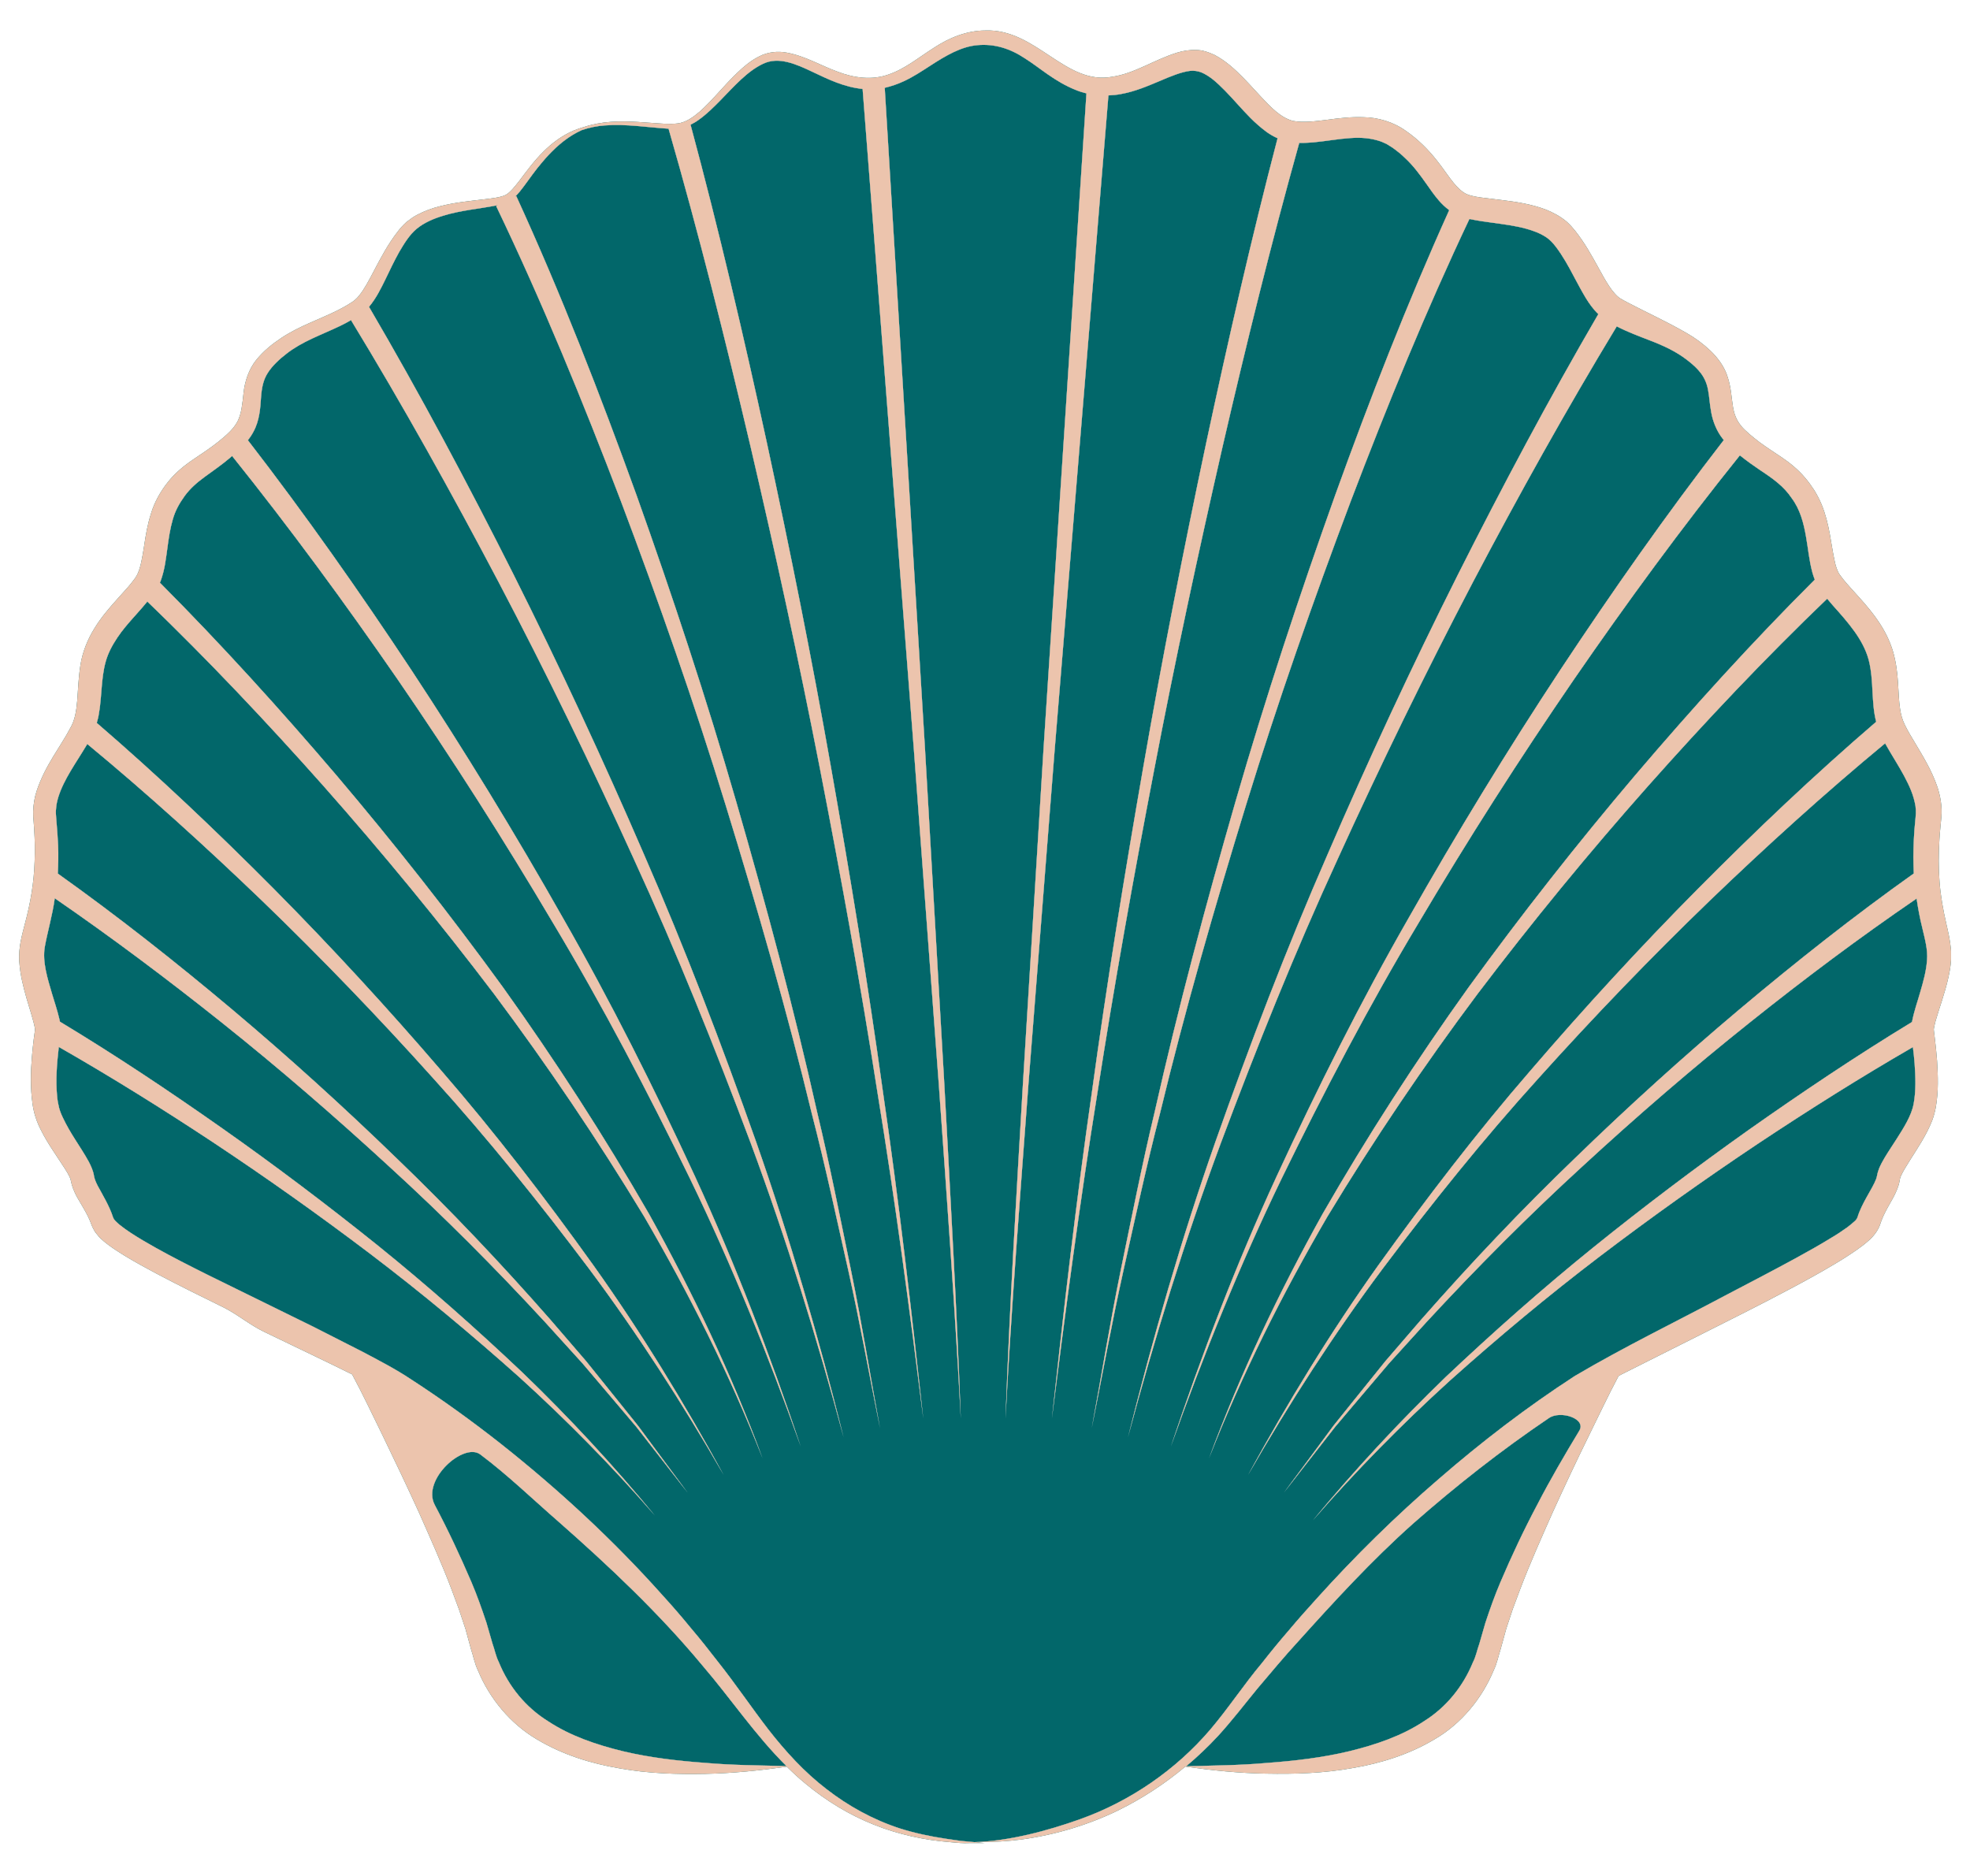 <svg width="42" height="40" viewBox="0 0 42 40" fill="none" xmlns="http://www.w3.org/2000/svg">
<g clip-path="url(#clip0_258_1461)">
<path d="M41.542 20.831C41.58 20.657 41.611 20.461 41.594 20.243C41.575 20.04 41.535 19.873 41.499 19.715C41.427 19.402 41.375 19.113 41.351 18.81C41.327 18.509 41.329 18.203 41.348 17.898C41.356 17.74 41.375 17.599 41.389 17.427C41.41 17.193 41.367 16.976 41.308 16.789C41.181 16.417 40.995 16.123 40.83 15.844C40.746 15.707 40.668 15.574 40.61 15.454C40.555 15.34 40.529 15.246 40.508 15.108C40.458 14.788 40.493 14.355 40.359 13.892C40.219 13.422 39.93 13.066 39.662 12.765C39.528 12.614 39.397 12.476 39.289 12.342C39.266 12.311 39.234 12.27 39.22 12.249C39.206 12.23 39.191 12.203 39.18 12.175C39.153 12.113 39.129 12.039 39.113 11.953C39.036 11.613 39.01 11.181 38.838 10.761C38.795 10.656 38.74 10.55 38.68 10.453C38.621 10.362 38.556 10.271 38.482 10.185C38.336 10.011 38.157 9.867 37.988 9.753C37.818 9.638 37.66 9.538 37.512 9.428C37.369 9.318 37.211 9.191 37.121 9.082C37.025 8.962 36.97 8.836 36.944 8.659C36.915 8.487 36.908 8.272 36.836 8.047C36.77 7.823 36.621 7.625 36.464 7.476C36.311 7.331 36.139 7.204 35.957 7.101C35.528 6.853 35.09 6.655 34.718 6.459C34.658 6.43 34.589 6.39 34.541 6.361C34.503 6.337 34.462 6.299 34.422 6.253C34.34 6.163 34.266 6.041 34.192 5.914C34.047 5.659 33.906 5.379 33.724 5.114C33.629 4.98 33.543 4.856 33.402 4.727C33.263 4.61 33.108 4.529 32.953 4.467C32.64 4.35 32.327 4.304 32.023 4.266L31.574 4.211C31.429 4.19 31.293 4.166 31.202 4.101C30.999 3.965 30.839 3.679 30.648 3.44C30.457 3.194 30.23 2.967 29.969 2.788C29.707 2.599 29.377 2.503 29.064 2.499C28.804 2.489 28.546 2.52 28.297 2.554C28.049 2.585 27.8 2.618 27.576 2.58C27.37 2.534 27.184 2.374 27.015 2.2C26.843 2.026 26.68 1.835 26.501 1.653C26.324 1.474 26.133 1.297 25.894 1.171C25.773 1.116 25.634 1.063 25.493 1.066C25.355 1.061 25.218 1.085 25.094 1.123C24.597 1.278 24.189 1.567 23.716 1.636C22.715 1.827 22.092 0.609 21.007 0.65C20.611 0.65 20.229 0.808 19.909 1.02C19.584 1.226 19.288 1.474 18.936 1.591C18.588 1.713 18.206 1.663 17.859 1.529C17.506 1.402 17.174 1.197 16.777 1.123C16.581 1.085 16.362 1.109 16.183 1.204C16.001 1.295 15.851 1.424 15.712 1.558C15.432 1.825 15.198 2.131 14.919 2.379C14.778 2.499 14.623 2.611 14.446 2.632C14.267 2.654 14.073 2.632 13.885 2.62C13.505 2.592 13.116 2.563 12.736 2.635C12.648 2.652 12.552 2.675 12.463 2.704C12.382 2.728 12.306 2.752 12.232 2.783C11.986 2.888 11.766 3.05 11.577 3.242C11.386 3.43 11.229 3.648 11.073 3.853C10.978 3.975 10.875 4.109 10.775 4.159C10.667 4.209 10.498 4.228 10.345 4.247C10.03 4.285 9.702 4.314 9.378 4.398C9.215 4.438 9.05 4.498 8.893 4.581C8.814 4.622 8.74 4.677 8.666 4.734C8.596 4.799 8.53 4.868 8.482 4.935C8.272 5.203 8.116 5.501 7.968 5.783C7.868 5.972 7.772 6.16 7.655 6.304C7.627 6.339 7.596 6.371 7.565 6.397C7.538 6.421 7.498 6.447 7.45 6.476C7.364 6.531 7.273 6.578 7.18 6.626C6.81 6.81 6.382 6.951 6 7.204C5.799 7.338 5.62 7.481 5.46 7.679C5.3 7.878 5.217 8.143 5.193 8.377C5.166 8.613 5.15 8.814 5.066 8.981C4.983 9.144 4.832 9.275 4.658 9.416C4.488 9.552 4.309 9.669 4.118 9.798C3.927 9.927 3.726 10.089 3.573 10.288C3.423 10.476 3.289 10.713 3.22 10.949C3.143 11.186 3.105 11.422 3.072 11.645C3.034 11.883 2.998 12.12 2.916 12.27C2.9 12.301 2.871 12.344 2.835 12.387C2.802 12.43 2.766 12.476 2.728 12.519L2.489 12.786C2.324 12.97 2.152 13.168 2.011 13.402C1.87 13.627 1.756 13.909 1.715 14.181C1.627 14.726 1.694 15.196 1.498 15.524C1.297 15.913 0.965 16.312 0.783 16.861C0.738 16.995 0.712 17.145 0.707 17.303L0.709 17.425L0.717 17.518L0.729 17.688C0.743 17.914 0.748 18.141 0.738 18.366C0.724 18.817 0.652 19.242 0.533 19.689C0.504 19.804 0.471 19.921 0.444 20.057C0.418 20.186 0.399 20.355 0.411 20.506C0.432 20.802 0.499 21.048 0.566 21.287C0.633 21.516 0.714 21.76 0.743 21.92C0.745 21.961 0.75 21.934 0.743 21.982L0.719 22.159C0.705 22.281 0.69 22.402 0.681 22.527C0.654 22.854 0.643 23.186 0.695 23.549C0.709 23.64 0.729 23.735 0.762 23.833C0.798 23.941 0.834 24.02 0.874 24.098C0.953 24.256 1.041 24.399 1.13 24.533L1.383 24.918C1.421 24.977 1.457 25.037 1.479 25.085C1.507 25.152 1.493 25.097 1.531 25.262C1.6 25.486 1.701 25.617 1.772 25.747C1.849 25.88 1.901 25.976 1.956 26.129C1.973 26.179 2.004 26.22 2.026 26.267C2.059 26.308 2.09 26.348 2.123 26.387C2.193 26.451 2.245 26.497 2.305 26.54C2.422 26.628 2.537 26.7 2.651 26.771C2.883 26.912 3.115 27.039 3.349 27.163C3.815 27.409 4.285 27.641 4.756 27.872C5.061 28.023 5.327 28.252 5.632 28.398C6.258 28.701 6.886 28.997 7.507 29.305C7.739 29.735 7.947 30.18 8.162 30.617C8.424 31.159 8.682 31.701 8.931 32.248C9.174 32.798 9.421 33.344 9.631 33.901L9.786 34.319L9.925 34.737L10.041 35.162C10.092 35.315 10.12 35.475 10.192 35.623C10.44 36.223 10.885 36.755 11.439 37.083C11.991 37.415 12.6 37.603 13.209 37.706C13.818 37.816 14.432 37.835 15.041 37.823C15.624 37.811 16.202 37.751 16.775 37.67C16.904 37.797 17.038 37.923 17.181 38.038C17.616 38.399 18.105 38.697 18.628 38.905C19.151 39.115 19.71 39.237 20.269 39.28C20.401 39.294 20.551 39.306 20.659 39.299C20.785 39.297 20.953 39.299 21.003 39.299C20.972 39.297 20.89 39.292 20.809 39.282C21.206 39.278 21.49 39.259 21.772 39.223C22.483 39.127 23.183 38.919 23.835 38.604C24.349 38.351 24.831 38.036 25.271 37.668C25.842 37.749 26.415 37.809 26.995 37.818C27.605 37.83 28.218 37.811 28.828 37.701C29.437 37.599 30.046 37.41 30.598 37.078C31.152 36.753 31.596 36.218 31.844 35.618C31.916 35.47 31.945 35.31 31.995 35.157L32.112 34.732L32.25 34.314L32.406 33.896C32.616 33.34 32.862 32.793 33.105 32.243C33.354 31.696 33.609 31.152 33.875 30.612C34.085 30.187 34.285 29.757 34.508 29.339C34.531 29.327 34.555 29.313 34.579 29.301L36.225 28.474C36.872 28.149 37.522 27.825 38.164 27.483C38.487 27.311 38.807 27.137 39.125 26.946C39.285 26.852 39.442 26.75 39.6 26.64C39.679 26.585 39.758 26.525 39.839 26.453C39.915 26.391 40.03 26.258 40.078 26.124C40.125 25.976 40.176 25.875 40.245 25.747C40.312 25.62 40.403 25.491 40.472 25.288C40.489 25.24 40.501 25.171 40.508 25.13C40.508 25.125 40.515 25.109 40.522 25.087C40.541 25.042 40.572 24.982 40.606 24.925C40.677 24.805 40.758 24.679 40.842 24.547C40.926 24.416 41.009 24.278 41.086 24.13C41.124 24.053 41.16 23.979 41.193 23.893C41.229 23.797 41.253 23.704 41.27 23.616C41.332 23.262 41.317 22.94 41.298 22.622C41.286 22.453 41.267 22.285 41.248 22.123C41.239 22.047 41.224 21.939 41.229 21.939C41.231 21.915 41.248 21.839 41.265 21.774C41.344 21.495 41.465 21.18 41.542 20.831ZM15.048 37.589C14.451 37.546 13.856 37.477 13.285 37.341C12.714 37.202 12.158 37.013 11.685 36.7C11.205 36.402 10.844 35.955 10.636 35.442C10.572 35.318 10.548 35.177 10.5 35.045L10.371 34.599C10.273 34.305 10.171 34.016 10.051 33.734C9.81 33.173 9.552 32.621 9.268 32.086C8.988 31.548 9.886 30.748 10.24 31.013C10.827 31.453 11.355 31.966 11.907 32.446C12.991 33.4 14.047 34.395 14.972 35.509C15.576 36.211 16.099 36.997 16.765 37.656C16.187 37.642 15.616 37.639 15.048 37.589ZM33.669 30.507C33.356 31.025 33.05 31.548 32.771 32.088C32.487 32.623 32.227 33.175 31.988 33.736C31.868 34.018 31.765 34.307 31.668 34.601L31.539 35.048C31.491 35.179 31.467 35.32 31.402 35.444C31.192 35.958 30.834 36.404 30.354 36.703C29.881 37.016 29.324 37.204 28.753 37.343C28.18 37.479 27.585 37.548 26.991 37.591C26.427 37.642 25.859 37.644 25.29 37.661C25.529 37.46 25.756 37.245 25.968 37.016C26.274 36.681 26.537 36.335 26.814 35.998C27.096 35.666 27.375 35.329 27.669 35.009C28.453 34.138 29.248 33.27 30.125 32.489C31.044 31.68 32.009 30.922 33.02 30.239C33.266 30.065 33.829 30.249 33.669 30.507ZM40.935 21.165C40.878 21.368 40.806 21.559 40.763 21.791C39.569 22.517 38.42 23.289 37.285 24.089C36.151 24.894 35.04 25.732 33.958 26.606C32.876 27.481 31.835 28.403 30.824 29.358C29.824 30.323 28.878 31.343 27.994 32.413C28.906 31.367 29.878 30.378 30.906 29.444C31.938 28.52 33.003 27.631 34.104 26.793C35.207 25.954 36.335 25.152 37.486 24.383C38.566 23.666 39.664 22.973 40.782 22.328C40.797 22.443 40.809 22.558 40.818 22.672C40.84 22.966 40.849 23.267 40.797 23.54C40.752 23.786 40.59 24.042 40.434 24.287C40.432 24.291 40.429 24.295 40.426 24.299C40.345 24.426 40.259 24.552 40.178 24.688C40.137 24.758 40.097 24.829 40.061 24.915C40.044 24.961 40.028 25.009 40.018 25.066C40.011 25.099 40.006 25.118 39.996 25.145C39.915 25.355 39.691 25.653 39.6 25.957C39.583 25.995 39.569 26.016 39.528 26.05C39.488 26.088 39.433 26.129 39.383 26.169C39.273 26.248 39.158 26.325 39.036 26.396C38.797 26.544 38.547 26.683 38.296 26.821C37.792 27.096 37.281 27.361 36.77 27.629C35.707 28.195 34.632 28.715 33.574 29.339C32.544 30.008 31.586 30.743 30.669 31.539C29.752 32.329 28.887 33.18 28.078 34.078C27.875 34.302 27.674 34.527 27.48 34.759C27.282 34.988 27.091 35.22 26.905 35.458C26.518 35.919 26.183 36.431 25.799 36.882C25.066 37.739 24.098 38.406 23.03 38.788C22.328 39.039 21.509 39.256 20.783 39.278C20.778 39.278 20.776 39.278 20.771 39.278C20.68 39.271 20.582 39.261 20.477 39.251C20.374 39.237 20.267 39.22 20.167 39.206C19.832 39.156 19.505 39.087 19.185 38.986C18.614 38.8 18.086 38.509 17.618 38.145C17.148 37.785 16.746 37.343 16.381 36.875C16.02 36.407 15.676 35.895 15.296 35.418C15.11 35.177 14.921 34.938 14.723 34.706C14.53 34.469 14.329 34.238 14.124 34.013C13.077 32.84 11.919 31.768 10.686 30.791C10.068 30.304 9.43 29.843 8.768 29.413C8.427 29.186 8.073 29.005 7.727 28.821L6.683 28.29L4.424 27.18C4.049 26.993 3.678 26.805 3.315 26.602C3.134 26.501 2.955 26.396 2.787 26.286C2.704 26.231 2.623 26.174 2.549 26.114C2.475 26.047 2.434 26.019 2.41 25.954C2.336 25.72 2.186 25.474 2.083 25.283C2.045 25.209 2.018 25.142 2.006 25.082C1.99 24.963 1.937 24.856 1.894 24.772C1.801 24.6 1.698 24.45 1.603 24.297C1.507 24.146 1.419 23.996 1.345 23.84C1.307 23.762 1.278 23.69 1.259 23.616C1.24 23.54 1.225 23.456 1.218 23.372C1.185 23.033 1.213 22.677 1.254 22.324C2.365 22.959 3.459 23.642 4.529 24.349C5.675 25.109 6.795 25.904 7.892 26.735C8.988 27.567 10.044 28.448 11.071 29.365C12.091 30.29 13.056 31.274 13.961 32.313C13.085 31.25 12.146 30.235 11.152 29.277C10.151 28.329 9.115 27.411 8.04 26.544C6.963 25.68 5.859 24.846 4.729 24.051C3.604 23.26 2.463 22.498 1.278 21.784C1.273 21.765 1.271 21.746 1.266 21.727C1.221 21.538 1.163 21.366 1.111 21.194C1.01 20.852 0.903 20.508 0.955 20.193C1.013 19.868 1.12 19.512 1.168 19.154C2.386 19.992 3.569 20.881 4.72 21.798C5.948 22.777 7.137 23.807 8.293 24.87C9.454 25.93 10.565 27.046 11.63 28.202L12.423 29.076L13.187 29.977L13.569 30.428L13.932 30.894L14.659 31.825L13.956 30.877L13.605 30.402L13.235 29.941L12.495 29.021L11.723 28.125C10.684 26.941 9.597 25.794 8.46 24.7C7.328 23.602 6.158 22.541 4.949 21.523C3.748 20.513 2.52 19.543 1.233 18.626C1.244 18.426 1.247 18.227 1.24 18.027C1.23 17.843 1.218 17.659 1.201 17.475C1.194 17.375 1.185 17.315 1.197 17.231C1.201 17.155 1.221 17.074 1.244 16.995C1.364 16.613 1.622 16.266 1.851 15.882C1.854 15.877 1.858 15.87 1.861 15.865C3.141 16.923 4.383 18.051 5.587 19.207C6.846 20.422 8.061 21.684 9.229 22.985C10.405 24.282 11.501 25.649 12.554 27.048C13.603 28.453 14.551 29.929 15.428 31.448C14.587 29.91 13.672 28.41 12.652 26.979C11.63 25.553 10.56 24.156 9.409 22.828C8.264 21.495 7.075 20.2 5.838 18.951C4.622 17.728 3.377 16.546 2.064 15.414C2.083 15.347 2.1 15.282 2.109 15.215C2.15 14.981 2.157 14.759 2.178 14.551C2.198 14.344 2.231 14.148 2.298 13.976C2.365 13.804 2.47 13.634 2.589 13.474C2.711 13.314 2.852 13.161 2.998 12.996C3.045 12.944 3.093 12.884 3.141 12.827C4.44 14.078 5.69 15.402 6.893 16.756C8.159 18.187 9.373 19.665 10.529 21.189C11.673 22.72 12.745 24.306 13.734 25.942C14.697 27.595 15.557 29.308 16.257 31.092C15.595 29.294 14.768 27.559 13.837 25.883C12.879 24.22 11.838 22.608 10.722 21.048C9.595 19.496 8.408 17.986 7.166 16.522C5.964 15.113 4.722 13.742 3.409 12.423C3.413 12.414 3.42 12.404 3.423 12.395C3.518 12.136 3.537 11.907 3.569 11.69C3.597 11.473 3.628 11.27 3.683 11.081C3.736 10.89 3.822 10.737 3.939 10.574C4.053 10.419 4.192 10.295 4.362 10.171C4.531 10.046 4.725 9.915 4.901 9.765C4.918 9.75 4.932 9.736 4.949 9.724C6.179 11.258 7.35 12.855 8.47 14.477C9.635 16.173 10.744 17.912 11.792 19.684C12.851 21.452 13.808 23.279 14.709 25.13C15.609 26.984 16.378 28.899 17.071 30.841C16.417 28.885 15.681 26.955 14.816 25.08C13.949 23.207 13.025 21.359 11.998 19.565C10.98 17.766 9.903 16.004 8.766 14.279C7.663 12.612 6.514 10.976 5.286 9.387C5.329 9.332 5.367 9.275 5.401 9.211C5.537 8.967 5.551 8.687 5.565 8.482C5.58 8.267 5.613 8.102 5.709 7.952C5.802 7.804 5.957 7.658 6.117 7.536C6.277 7.412 6.459 7.312 6.652 7.221C6.846 7.13 7.051 7.046 7.254 6.949C7.331 6.913 7.407 6.87 7.483 6.827C8.592 8.647 9.633 10.52 10.629 12.411C11.647 14.348 12.604 16.317 13.51 18.311C14.425 20.301 15.239 22.333 16.008 24.383C16.77 26.437 17.417 28.532 17.986 30.648C17.456 28.522 16.846 26.413 16.12 24.344C15.389 22.278 14.608 20.227 13.729 18.215C12.86 16.202 11.933 14.212 10.949 12.249C9.977 10.319 8.964 8.415 7.868 6.543C8.023 6.356 8.119 6.156 8.214 5.964C8.215 5.963 8.216 5.962 8.216 5.96C8.311 5.761 8.404 5.567 8.508 5.379C8.616 5.195 8.73 5.007 8.883 4.88C9.041 4.749 9.241 4.663 9.447 4.601C9.819 4.484 10.216 4.455 10.61 4.376L10.577 4.393C11.558 6.437 12.425 8.556 13.237 10.687C14.042 12.822 14.797 14.976 15.468 17.16C16.14 19.343 16.773 21.538 17.31 23.757C17.597 24.863 17.835 25.981 18.086 27.094C18.335 28.209 18.535 29.334 18.762 30.454C18.554 29.332 18.373 28.202 18.143 27.082C17.912 25.962 17.692 24.841 17.425 23.728C16.925 21.497 16.331 19.288 15.695 17.088C15.06 14.89 14.341 12.717 13.572 10.56C12.793 8.406 11.967 6.275 11.007 4.18L10.987 4.19C11.057 4.12 11.116 4.044 11.171 3.97C11.298 3.8 11.415 3.628 11.549 3.473C11.733 3.251 11.95 3.036 12.208 2.878C12.27 2.84 12.335 2.807 12.401 2.776C12.559 2.723 12.731 2.685 12.896 2.675C13.347 2.64 13.794 2.716 14.255 2.745H14.253C14.898 4.983 15.468 7.254 16.003 9.531C16.534 11.807 17.033 14.093 17.48 16.388C17.926 18.684 18.347 20.986 18.707 23.296C19.085 25.606 19.393 27.925 19.684 30.247C19.431 27.92 19.163 25.594 18.824 23.277C18.502 20.957 18.122 18.648 17.714 16.343C17.308 14.038 16.846 11.74 16.352 9.449C15.858 7.175 15.33 4.911 14.723 2.659C14.783 2.63 14.84 2.597 14.893 2.558C15.069 2.434 15.217 2.284 15.363 2.136C15.65 1.844 15.927 1.522 16.266 1.362C16.598 1.199 16.973 1.366 17.339 1.541C17.651 1.689 17.998 1.859 18.39 1.897L19.483 15.989L20.014 23.117C20.183 25.493 20.358 27.87 20.484 30.249C20.398 27.868 20.262 25.489 20.133 23.11L19.722 15.975L18.863 1.873C19.006 1.839 19.142 1.792 19.266 1.734C19.472 1.639 19.651 1.519 19.825 1.407C20.169 1.183 20.496 0.991 20.845 0.963C21.198 0.932 21.53 1.032 21.846 1.242C22.168 1.443 22.483 1.741 22.945 1.923C23.014 1.952 23.088 1.973 23.162 1.992L22.247 15.97L21.808 23.107C21.669 25.486 21.523 27.865 21.437 30.247C21.564 27.868 21.75 25.491 21.927 23.114L22.486 15.987L23.632 2.035C23.721 2.031 23.809 2.023 23.893 2.007C24.201 1.952 24.468 1.835 24.715 1.732C24.958 1.627 25.187 1.534 25.371 1.512C25.462 1.503 25.534 1.517 25.605 1.541C25.682 1.572 25.768 1.624 25.854 1.691C26.026 1.83 26.198 2.016 26.375 2.212C26.554 2.408 26.74 2.62 27.003 2.814C27.07 2.862 27.148 2.909 27.237 2.948C26.673 5.107 26.179 7.276 25.713 9.454C25.228 11.745 24.777 14.04 24.375 16.348C23.974 18.652 23.597 20.962 23.279 23.282C22.945 25.598 22.677 27.922 22.426 30.247C22.718 27.925 23.026 25.608 23.398 23.298C23.757 20.988 24.17 18.686 24.612 16.39C25.051 14.095 25.543 11.809 26.064 9.531C26.566 7.359 27.101 5.191 27.7 3.048C27.808 3.05 27.908 3.043 28.003 3.036C28.295 3.007 28.546 2.96 28.785 2.945C29.023 2.926 29.236 2.948 29.425 3.012C29.473 3.027 29.515 3.053 29.561 3.07C29.604 3.098 29.644 3.12 29.69 3.151C29.783 3.218 29.874 3.289 29.955 3.37C30.125 3.528 30.265 3.714 30.416 3.929C30.492 4.037 30.569 4.152 30.676 4.276C30.734 4.343 30.808 4.417 30.896 4.481C29.996 6.476 29.205 8.504 28.467 10.553C27.698 12.707 26.979 14.883 26.343 17.081C25.71 19.278 25.116 21.488 24.614 23.721C24.347 24.832 24.127 25.954 23.895 27.075C23.666 28.195 23.484 29.322 23.276 30.447C23.503 29.327 23.704 28.202 23.953 27.087C24.203 25.971 24.442 24.856 24.729 23.75C25.266 21.531 25.899 19.333 26.57 17.152C27.242 14.969 27.996 12.815 28.801 10.68C29.575 8.647 30.402 6.626 31.328 4.67C31.422 4.691 31.508 4.703 31.591 4.718L31.988 4.773C32.241 4.808 32.487 4.851 32.695 4.928C32.802 4.964 32.893 5.011 32.972 5.064C33.05 5.121 33.096 5.167 33.175 5.269C33.316 5.456 33.438 5.673 33.559 5.905C33.636 6.048 33.715 6.199 33.808 6.354C33.877 6.466 33.958 6.585 34.075 6.698C33.015 8.518 32.031 10.369 31.085 12.246C30.101 14.207 29.174 16.199 28.305 18.213C27.425 20.224 26.644 22.276 25.913 24.342C25.187 26.413 24.578 28.52 24.048 30.645C24.616 28.529 25.264 26.434 26.026 24.38C26.793 22.331 27.609 20.296 28.524 18.308C29.43 16.317 30.39 14.348 31.405 12.409C32.375 10.565 33.392 8.738 34.469 6.96C34.711 7.085 34.949 7.171 35.174 7.259C35.475 7.374 35.738 7.498 35.969 7.677C36.218 7.868 36.364 8.04 36.414 8.31C36.442 8.444 36.447 8.609 36.483 8.795C36.516 8.981 36.595 9.184 36.717 9.342C36.727 9.356 36.739 9.368 36.75 9.383C35.52 10.973 34.374 12.609 33.268 14.279C32.131 16.004 31.054 17.769 30.036 19.565C29.009 21.356 28.085 23.207 27.218 25.08C26.353 26.955 25.617 28.887 24.963 30.841C25.656 28.899 26.427 26.984 27.325 25.13C28.228 23.279 29.183 21.452 30.242 19.684C31.29 17.912 32.398 16.176 33.564 14.477C34.687 12.848 35.859 11.246 37.094 9.71C37.099 9.715 37.104 9.719 37.109 9.722C37.242 9.829 37.383 9.929 37.522 10.023C37.801 10.207 38.031 10.371 38.198 10.622C38.375 10.859 38.453 11.145 38.506 11.46C38.549 11.697 38.568 11.945 38.64 12.211C38.652 12.258 38.671 12.309 38.69 12.359C37.35 13.696 36.089 15.089 34.868 16.522C33.626 17.986 32.439 19.496 31.312 21.048C30.194 22.608 29.152 24.223 28.197 25.883C27.265 27.559 26.439 29.294 25.777 31.092C26.477 29.308 27.337 27.595 28.3 25.942C29.289 24.306 30.359 22.72 31.505 21.189C32.661 19.665 33.872 18.187 35.141 16.756C36.364 15.38 37.632 14.035 38.955 12.767C38.993 12.812 39.032 12.858 39.07 12.903C39.402 13.274 39.722 13.634 39.839 14.069C39.896 14.286 39.91 14.523 39.922 14.771C39.934 14.969 39.944 15.18 39.999 15.39C38.676 16.527 37.422 17.719 36.199 18.951C34.961 20.2 33.772 21.495 32.628 22.828C31.477 24.156 30.409 25.553 29.384 26.979C28.364 28.41 27.449 29.91 26.609 31.448C27.485 29.929 28.433 28.453 29.482 27.048C30.535 25.649 31.632 24.282 32.807 22.985C33.977 21.684 35.191 20.422 36.45 19.207C37.658 18.046 38.905 16.914 40.19 15.851C40.262 15.982 40.338 16.104 40.412 16.228C40.539 16.438 40.66 16.648 40.746 16.863C40.789 16.971 40.818 17.078 40.837 17.186C40.852 17.296 40.844 17.387 40.83 17.523C40.804 17.773 40.794 18.027 40.792 18.277C40.792 18.39 40.797 18.502 40.801 18.617C40.801 18.619 40.801 18.622 40.801 18.624C39.514 19.539 38.286 20.511 37.085 21.521C35.876 22.539 34.706 23.599 33.574 24.698C32.437 25.792 31.352 26.938 30.311 28.123L29.539 29.019L28.799 29.938L28.429 30.399L28.078 30.875L27.375 31.823L28.101 30.892L28.465 30.426L28.847 29.974L29.611 29.074L30.404 28.2C31.472 27.044 32.582 25.928 33.741 24.867C34.897 23.802 36.086 22.775 37.314 21.796C38.465 20.876 39.65 19.988 40.861 19.161C40.892 19.369 40.93 19.577 40.981 19.78C41.038 20.023 41.102 20.253 41.083 20.468C41.069 20.697 41.004 20.931 40.935 21.165Z" fill="#02676A"/>
<path d="M40.935 21.165C40.878 21.368 40.806 21.559 40.763 21.791C39.569 22.517 38.42 23.289 37.285 24.089C36.151 24.894 35.04 25.732 33.958 26.606C32.876 27.481 31.835 28.403 30.824 29.358C29.824 30.323 28.878 31.343 27.994 32.413C28.906 31.367 29.878 30.378 30.906 29.444C31.938 28.52 33.003 27.631 34.104 26.793C35.207 25.954 36.335 25.152 37.486 24.383C38.566 23.666 39.664 22.973 40.782 22.328C40.797 22.443 40.809 22.558 40.818 22.672C40.84 22.966 40.849 23.267 40.797 23.54C40.752 23.786 40.59 24.042 40.434 24.287L40.426 24.299C40.345 24.426 40.259 24.552 40.178 24.688C40.137 24.758 40.097 24.829 40.061 24.915C40.044 24.961 40.028 25.009 40.018 25.066C40.011 25.099 40.006 25.118 39.996 25.145C39.915 25.355 39.691 25.653 39.6 25.957C39.583 25.995 39.569 26.016 39.528 26.05C39.488 26.088 39.433 26.129 39.383 26.169C39.273 26.248 39.158 26.325 39.036 26.396C38.797 26.544 38.547 26.683 38.296 26.821C37.792 27.096 37.281 27.361 36.77 27.629C35.707 28.195 34.632 28.715 33.574 29.339C32.544 30.008 31.586 30.743 30.669 31.539C29.752 32.329 28.887 33.18 28.078 34.078C27.875 34.302 27.674 34.527 27.48 34.759C27.282 34.988 27.091 35.22 26.905 35.458C26.518 35.919 26.183 36.431 25.799 36.882C25.066 37.739 24.098 38.406 23.03 38.788C22.328 39.039 21.509 39.256 20.783 39.278H20.771C20.68 39.271 20.582 39.261 20.477 39.251C20.374 39.237 20.267 39.22 20.167 39.206C19.832 39.156 19.505 39.087 19.185 38.986C18.614 38.8 18.086 38.509 17.618 38.145C17.148 37.785 16.746 37.343 16.381 36.875C16.02 36.407 15.676 35.895 15.296 35.418C15.11 35.177 14.921 34.938 14.723 34.706C14.53 34.469 14.329 34.238 14.124 34.013C13.077 32.84 11.919 31.768 10.686 30.791C10.068 30.304 9.43 29.843 8.768 29.413C8.427 29.186 8.073 29.005 7.727 28.821L6.683 28.29L4.424 27.18C4.049 26.993 3.678 26.805 3.315 26.602C3.134 26.501 2.955 26.396 2.787 26.286C2.704 26.231 2.623 26.174 2.549 26.114C2.475 26.047 2.434 26.019 2.41 25.954C2.336 25.72 2.186 25.474 2.083 25.283C2.045 25.209 2.018 25.142 2.006 25.082C1.99 24.963 1.937 24.856 1.894 24.772C1.801 24.6 1.698 24.45 1.603 24.297C1.507 24.146 1.419 23.996 1.345 23.84C1.307 23.762 1.278 23.69 1.259 23.616C1.24 23.54 1.225 23.456 1.218 23.372C1.185 23.033 1.213 22.677 1.254 22.324C2.365 22.959 3.459 23.642 4.529 24.349C5.675 25.109 6.795 25.904 7.892 26.735C8.988 27.567 10.044 28.448 11.071 29.365C12.091 30.29 13.056 31.274 13.961 32.313C13.085 31.25 12.146 30.235 11.152 29.277C10.151 28.329 9.115 27.411 8.04 26.544C6.963 25.68 5.859 24.846 4.729 24.051C3.604 23.26 2.463 22.498 1.278 21.784C1.273 21.765 1.271 21.746 1.266 21.727C1.221 21.538 1.163 21.366 1.111 21.194C1.01 20.852 0.903 20.508 0.955 20.193C1.013 19.868 1.12 19.512 1.168 19.154C2.386 19.992 3.569 20.881 4.72 21.798C5.948 22.777 7.137 23.807 8.293 24.87C9.454 25.93 10.565 27.046 11.63 28.202L12.423 29.076L13.187 29.977L13.569 30.428L13.932 30.894L14.659 31.825L13.956 30.877L13.605 30.402L13.235 29.941L12.495 29.021L11.723 28.125C10.684 26.941 9.597 25.794 8.46 24.7C7.328 23.602 6.158 22.541 4.949 21.523C3.748 20.513 2.52 19.543 1.233 18.626C1.244 18.426 1.247 18.227 1.24 18.027C1.23 17.843 1.218 17.659 1.201 17.475C1.194 17.375 1.185 17.315 1.197 17.231C1.201 17.155 1.221 17.074 1.244 16.995C1.364 16.613 1.622 16.266 1.851 15.882C1.854 15.877 1.858 15.87 1.861 15.865C3.141 16.923 4.383 18.051 5.587 19.207C6.846 20.422 8.061 21.684 9.229 22.985C10.405 24.282 11.501 25.649 12.554 27.048C13.603 28.453 14.551 29.929 15.428 31.448C14.587 29.91 13.672 28.41 12.652 26.979C11.63 25.553 10.56 24.156 9.409 22.828C8.264 21.495 7.075 20.2 5.838 18.951C4.622 17.728 3.377 16.546 2.064 15.414C2.083 15.347 2.1 15.282 2.109 15.215C2.15 14.981 2.157 14.759 2.178 14.551C2.198 14.344 2.231 14.148 2.298 13.976C2.365 13.804 2.47 13.634 2.589 13.474C2.711 13.314 2.852 13.161 2.998 12.996C3.045 12.944 3.093 12.884 3.141 12.827C4.44 14.078 5.69 15.402 6.893 16.756C8.159 18.187 9.373 19.665 10.529 21.189C11.673 22.72 12.745 24.306 13.734 25.942C14.697 27.595 15.557 29.308 16.257 31.092C15.595 29.294 14.768 27.559 13.837 25.883C12.879 24.22 11.838 22.608 10.722 21.048C9.595 19.496 8.408 17.986 7.166 16.522C5.964 15.113 4.722 13.742 3.409 12.423C3.413 12.414 3.42 12.404 3.423 12.395C3.518 12.136 3.537 11.907 3.569 11.69C3.597 11.473 3.628 11.27 3.683 11.081C3.736 10.89 3.822 10.737 3.939 10.574C4.053 10.419 4.192 10.295 4.362 10.171C4.531 10.046 4.725 9.915 4.901 9.765C4.918 9.75 4.932 9.736 4.949 9.724C6.179 11.258 7.35 12.855 8.47 14.477C9.635 16.173 10.744 17.912 11.792 19.684C12.851 21.452 13.808 23.279 14.709 25.13C15.609 26.984 16.378 28.899 17.071 30.841C16.417 28.885 15.681 26.955 14.816 25.08C13.949 23.207 13.025 21.359 11.998 19.565C10.98 17.766 9.903 16.004 8.766 14.279C7.663 12.612 6.514 10.976 5.286 9.387C5.329 9.332 5.367 9.275 5.401 9.211C5.537 8.967 5.551 8.687 5.565 8.482C5.58 8.267 5.613 8.102 5.709 7.952C5.802 7.804 5.957 7.658 6.117 7.536C6.277 7.412 6.459 7.312 6.652 7.221C6.846 7.13 7.051 7.046 7.254 6.949C7.331 6.913 7.407 6.87 7.483 6.827C8.592 8.647 9.633 10.52 10.629 12.411C11.647 14.348 12.604 16.317 13.51 18.311C14.425 20.301 15.239 22.333 16.008 24.383C16.77 26.437 17.417 28.532 17.986 30.648C17.456 28.522 16.846 26.413 16.12 24.344C15.389 22.278 14.608 20.227 13.729 18.215C12.86 16.202 11.933 14.212 10.949 12.249C9.977 10.319 8.964 8.415 7.868 6.543C8.023 6.356 8.119 6.156 8.214 5.964L8.216 5.96C8.311 5.761 8.404 5.567 8.508 5.379C8.616 5.195 8.73 5.007 8.883 4.88C9.041 4.749 9.241 4.663 9.447 4.601C9.819 4.484 10.216 4.455 10.61 4.376L10.577 4.393C11.558 6.437 12.425 8.556 13.237 10.687C14.042 12.822 14.797 14.976 15.468 17.16C16.14 19.343 16.773 21.538 17.31 23.757C17.597 24.863 17.835 25.981 18.086 27.094C18.335 28.209 18.535 29.334 18.762 30.454C18.554 29.332 18.373 28.202 18.143 27.082C17.912 25.962 17.692 24.841 17.425 23.728C16.925 21.497 16.331 19.288 15.695 17.088C15.06 14.89 14.341 12.717 13.572 10.56C12.793 8.406 11.967 6.275 11.007 4.18L10.987 4.19C11.057 4.12 11.116 4.044 11.171 3.97C11.298 3.8 11.415 3.628 11.549 3.473C11.733 3.251 11.95 3.036 12.208 2.878C12.27 2.84 12.335 2.807 12.401 2.776C12.559 2.723 12.731 2.685 12.896 2.675C13.347 2.64 13.794 2.716 14.255 2.745H14.253C14.898 4.983 15.468 7.254 16.003 9.531C16.534 11.807 17.033 14.093 17.48 16.388C17.926 18.684 18.347 20.986 18.707 23.296C19.085 25.606 19.393 27.925 19.684 30.247C19.431 27.92 19.163 25.594 18.824 23.277C18.502 20.957 18.122 18.648 17.714 16.343C17.308 14.038 16.846 11.74 16.352 9.449C15.858 7.175 15.33 4.911 14.723 2.659C14.783 2.63 14.84 2.597 14.893 2.558C15.069 2.434 15.217 2.284 15.363 2.136C15.65 1.844 15.927 1.522 16.266 1.362C16.598 1.199 16.973 1.366 17.339 1.541C17.651 1.689 17.998 1.859 18.39 1.897L19.483 15.989L20.014 23.117C20.183 25.493 20.358 27.87 20.484 30.249C20.398 27.868 20.262 25.489 20.133 23.11L19.722 15.975L18.863 1.873C19.006 1.839 19.142 1.792 19.266 1.734C19.472 1.639 19.651 1.519 19.825 1.407C20.169 1.183 20.496 0.991 20.845 0.963C21.198 0.932 21.53 1.032 21.846 1.242C22.168 1.443 22.483 1.741 22.945 1.923C23.014 1.952 23.088 1.973 23.162 1.992L22.247 15.97L21.808 23.107C21.669 25.486 21.523 27.865 21.437 30.247C21.564 27.868 21.75 25.491 21.927 23.114L22.486 15.987L23.632 2.035C23.721 2.031 23.809 2.023 23.893 2.007C24.201 1.952 24.468 1.835 24.715 1.732C24.958 1.627 25.187 1.534 25.371 1.512C25.462 1.503 25.534 1.517 25.605 1.541C25.682 1.572 25.768 1.624 25.854 1.691C26.026 1.83 26.198 2.016 26.375 2.212C26.554 2.408 26.74 2.62 27.003 2.814C27.07 2.862 27.148 2.909 27.237 2.948C26.673 5.107 26.179 7.276 25.713 9.454C25.228 11.745 24.777 14.04 24.375 16.348C23.974 18.652 23.597 20.962 23.279 23.282C22.945 25.598 22.677 27.922 22.426 30.247C22.718 27.925 23.026 25.608 23.398 23.298C23.757 20.988 24.17 18.686 24.612 16.39C25.051 14.095 25.543 11.809 26.064 9.531C26.566 7.359 27.101 5.191 27.7 3.048C27.808 3.05 27.908 3.043 28.003 3.036C28.295 3.007 28.546 2.96 28.785 2.945C29.023 2.926 29.236 2.948 29.425 3.012C29.473 3.027 29.515 3.053 29.561 3.07C29.604 3.098 29.644 3.12 29.69 3.151C29.783 3.218 29.874 3.289 29.955 3.37C30.125 3.528 30.265 3.714 30.416 3.929C30.492 4.037 30.569 4.152 30.676 4.276C30.734 4.343 30.808 4.417 30.896 4.481C29.996 6.476 29.205 8.504 28.467 10.553C27.698 12.707 26.979 14.883 26.343 17.081C25.71 19.278 25.116 21.488 24.614 23.721C24.347 24.832 24.127 25.954 23.895 27.075C23.666 28.195 23.484 29.322 23.276 30.447C23.503 29.327 23.704 28.202 23.953 27.087C24.203 25.971 24.442 24.856 24.729 23.75C25.266 21.531 25.899 19.333 26.57 17.152C27.242 14.969 27.996 12.815 28.801 10.68C29.575 8.647 30.402 6.626 31.328 4.67C31.422 4.691 31.508 4.703 31.591 4.718L31.988 4.773C32.241 4.808 32.487 4.851 32.695 4.928C32.802 4.964 32.893 5.011 32.972 5.064C33.05 5.121 33.096 5.167 33.175 5.269C33.316 5.456 33.438 5.673 33.559 5.905C33.636 6.048 33.715 6.199 33.808 6.354C33.877 6.466 33.958 6.585 34.075 6.698C33.015 8.518 32.031 10.369 31.085 12.246C30.101 14.207 29.174 16.199 28.305 18.213C27.425 20.224 26.644 22.276 25.913 24.342C25.187 26.413 24.578 28.52 24.048 30.645C24.616 28.529 25.264 26.434 26.026 24.38C26.793 22.331 27.609 20.296 28.524 18.308C29.43 16.317 30.39 14.348 31.405 12.409C32.375 10.565 33.392 8.738 34.469 6.96C34.711 7.085 34.949 7.171 35.174 7.259C35.475 7.374 35.738 7.498 35.969 7.677C36.218 7.868 36.364 8.04 36.414 8.31C36.442 8.444 36.447 8.609 36.483 8.795C36.516 8.981 36.595 9.184 36.717 9.342C36.727 9.356 36.739 9.368 36.75 9.383C35.52 10.973 34.374 12.609 33.268 14.279C32.131 16.004 31.054 17.769 30.036 19.565C29.009 21.356 28.085 23.207 27.218 25.08C26.353 26.955 25.617 28.887 24.963 30.841C25.656 28.899 26.427 26.984 27.325 25.13C28.228 23.279 29.183 21.452 30.242 19.684C31.29 17.912 32.398 16.176 33.564 14.477C34.687 12.848 35.859 11.246 37.094 9.71C37.099 9.715 37.104 9.719 37.109 9.722C37.242 9.829 37.383 9.929 37.522 10.023C37.801 10.207 38.031 10.371 38.198 10.622C38.375 10.859 38.453 11.145 38.506 11.46C38.549 11.697 38.568 11.945 38.64 12.211C38.652 12.258 38.671 12.309 38.69 12.359C37.35 13.696 36.089 15.089 34.868 16.522C33.626 17.986 32.439 19.496 31.312 21.048C30.194 22.608 29.152 24.223 28.197 25.883C27.265 27.559 26.439 29.294 25.777 31.092C26.477 29.308 27.337 27.595 28.3 25.942C29.289 24.306 30.359 22.72 31.505 21.189C32.661 19.665 33.872 18.187 35.141 16.756C36.364 15.38 37.632 14.035 38.955 12.767L39.07 12.903C39.402 13.274 39.722 13.634 39.839 14.069C39.896 14.286 39.91 14.523 39.922 14.771C39.934 14.969 39.944 15.18 39.999 15.39C38.676 16.527 37.422 17.719 36.199 18.951C34.961 20.2 33.772 21.495 32.628 22.828C31.477 24.156 30.409 25.553 29.384 26.979C28.364 28.41 27.449 29.91 26.609 31.448C27.485 29.929 28.433 28.453 29.482 27.048C30.535 25.649 31.632 24.282 32.807 22.985C33.977 21.684 35.191 20.422 36.45 19.207C37.658 18.046 38.905 16.914 40.19 15.851C40.262 15.982 40.338 16.104 40.412 16.228C40.539 16.438 40.66 16.648 40.746 16.863C40.789 16.971 40.818 17.078 40.837 17.186C40.852 17.296 40.844 17.387 40.83 17.523C40.804 17.773 40.794 18.027 40.792 18.277C40.792 18.39 40.797 18.502 40.801 18.617L40.801 18.624C39.514 19.539 38.286 20.511 37.085 21.521C35.876 22.539 34.706 23.599 33.574 24.698C32.437 25.792 31.352 26.938 30.311 28.123L29.539 29.019L28.799 29.938L28.429 30.399L28.078 30.875L27.375 31.823L28.101 30.892L28.465 30.426L28.847 29.974L29.611 29.074L30.404 28.2C31.472 27.044 32.582 25.928 33.741 24.867C34.897 23.802 36.086 22.775 37.314 21.796C38.465 20.876 39.65 19.988 40.861 19.161C40.892 19.369 40.93 19.577 40.981 19.78C41.038 20.023 41.102 20.253 41.083 20.468C41.069 20.697 41.004 20.931 40.935 21.165Z" fill="#02676A"/>
<path d="M15.048 37.589C14.451 37.546 13.856 37.477 13.285 37.341C12.714 37.202 12.158 37.013 11.685 36.7C11.205 36.402 10.844 35.955 10.636 35.442C10.572 35.318 10.548 35.177 10.5 35.045L10.371 34.599C10.273 34.305 10.171 34.016 10.051 33.734C9.81 33.173 9.552 32.621 9.268 32.086C8.988 31.548 9.886 30.748 10.24 31.013C10.827 31.453 11.355 31.966 11.907 32.446C12.991 33.4 14.047 34.395 14.972 35.509C15.576 36.211 16.099 36.997 16.765 37.656C16.187 37.642 15.616 37.639 15.048 37.589Z" fill="#02676A"/>
<path d="M33.669 30.507C33.356 31.025 33.05 31.548 32.771 32.088C32.487 32.623 32.227 33.175 31.988 33.736C31.868 34.018 31.765 34.307 31.668 34.601L31.539 35.048C31.491 35.179 31.467 35.32 31.402 35.444C31.192 35.958 30.834 36.404 30.354 36.703C29.881 37.016 29.324 37.204 28.753 37.343C28.18 37.479 27.585 37.548 26.991 37.591C26.427 37.642 25.859 37.644 25.29 37.661C25.529 37.46 25.756 37.245 25.968 37.016C26.274 36.681 26.537 36.335 26.814 35.998C27.096 35.666 27.375 35.329 27.669 35.009C28.453 34.138 29.248 33.27 30.125 32.489C31.044 31.68 32.009 30.922 33.02 30.239C33.266 30.065 33.829 30.249 33.669 30.507Z" fill="#02676A"/>
<path d="M41.542 20.831C41.58 20.657 41.611 20.461 41.594 20.243C41.575 20.04 41.535 19.873 41.499 19.715C41.427 19.402 41.375 19.113 41.351 18.81C41.327 18.509 41.329 18.203 41.348 17.898C41.356 17.74 41.375 17.599 41.389 17.427C41.41 17.193 41.367 16.976 41.308 16.789C41.181 16.417 40.995 16.123 40.83 15.844C40.746 15.707 40.668 15.574 40.61 15.454C40.555 15.34 40.529 15.246 40.508 15.108C40.458 14.788 40.493 14.355 40.359 13.892C40.219 13.422 39.93 13.066 39.662 12.765C39.528 12.614 39.397 12.476 39.289 12.342C39.266 12.311 39.234 12.27 39.22 12.249C39.206 12.23 39.191 12.203 39.18 12.175C39.153 12.113 39.129 12.039 39.113 11.953C39.036 11.613 39.01 11.181 38.838 10.761C38.795 10.656 38.74 10.55 38.68 10.453C38.621 10.362 38.556 10.271 38.482 10.185C38.336 10.011 38.157 9.867 37.988 9.753C37.818 9.638 37.66 9.538 37.512 9.428C37.369 9.318 37.211 9.191 37.121 9.082C37.025 8.962 36.97 8.836 36.944 8.659C36.915 8.487 36.908 8.272 36.836 8.047C36.77 7.823 36.621 7.625 36.464 7.476C36.311 7.331 36.139 7.204 35.957 7.101C35.528 6.853 35.09 6.655 34.718 6.459C34.658 6.43 34.589 6.39 34.541 6.361C34.503 6.337 34.462 6.299 34.422 6.253C34.34 6.163 34.266 6.041 34.192 5.914C34.047 5.659 33.906 5.379 33.724 5.114C33.629 4.98 33.543 4.856 33.402 4.727C33.263 4.61 33.108 4.529 32.953 4.467C32.64 4.35 32.327 4.304 32.023 4.266L31.574 4.211C31.429 4.19 31.293 4.166 31.202 4.101C30.999 3.965 30.839 3.679 30.648 3.44C30.457 3.194 30.23 2.967 29.969 2.788C29.707 2.599 29.377 2.503 29.064 2.499C28.804 2.489 28.546 2.52 28.297 2.554C28.049 2.585 27.8 2.618 27.576 2.58C27.37 2.534 27.184 2.374 27.015 2.2C26.843 2.026 26.68 1.835 26.501 1.653C26.324 1.474 26.133 1.297 25.894 1.171C25.773 1.116 25.634 1.063 25.493 1.066C25.355 1.061 25.218 1.085 25.094 1.123C24.597 1.278 24.189 1.567 23.716 1.636C22.715 1.827 22.092 0.609 21.007 0.65C20.611 0.65 20.229 0.808 19.909 1.02C19.584 1.226 19.288 1.474 18.936 1.591C18.588 1.713 18.206 1.663 17.859 1.529C17.506 1.402 17.174 1.197 16.777 1.123C16.581 1.085 16.362 1.109 16.183 1.204C16.001 1.295 15.851 1.424 15.712 1.558C15.432 1.825 15.198 2.131 14.919 2.379C14.778 2.499 14.623 2.611 14.446 2.632C14.267 2.654 14.073 2.632 13.885 2.62C13.505 2.592 13.116 2.563 12.736 2.635C12.648 2.652 12.552 2.675 12.463 2.704C12.382 2.728 12.306 2.752 12.232 2.783C11.986 2.888 11.766 3.05 11.577 3.242C11.386 3.43 11.229 3.648 11.073 3.853C10.978 3.975 10.875 4.109 10.775 4.159C10.667 4.209 10.498 4.228 10.345 4.247C10.03 4.285 9.702 4.314 9.378 4.398C9.215 4.438 9.05 4.498 8.893 4.581C8.814 4.622 8.74 4.677 8.666 4.734C8.596 4.799 8.53 4.868 8.482 4.935C8.272 5.203 8.116 5.501 7.968 5.783C7.868 5.972 7.772 6.16 7.655 6.304C7.627 6.339 7.596 6.371 7.565 6.397C7.538 6.421 7.498 6.447 7.45 6.476C7.364 6.531 7.273 6.578 7.18 6.626C6.81 6.81 6.382 6.951 6 7.204C5.799 7.338 5.62 7.481 5.46 7.679C5.3 7.878 5.217 8.143 5.193 8.377C5.166 8.613 5.15 8.814 5.066 8.981C4.983 9.144 4.832 9.275 4.658 9.416C4.488 9.552 4.309 9.669 4.118 9.798C3.927 9.927 3.726 10.089 3.573 10.288C3.423 10.476 3.289 10.713 3.22 10.949C3.143 11.186 3.105 11.422 3.072 11.645C3.034 11.883 2.998 12.12 2.916 12.27C2.9 12.301 2.871 12.344 2.835 12.387C2.802 12.43 2.766 12.476 2.728 12.519L2.489 12.786C2.324 12.97 2.152 13.168 2.011 13.402C1.87 13.627 1.756 13.909 1.715 14.181C1.627 14.726 1.694 15.196 1.498 15.524C1.297 15.913 0.965 16.312 0.783 16.861C0.738 16.995 0.712 17.145 0.707 17.303L0.709 17.425L0.717 17.518L0.729 17.688C0.743 17.914 0.748 18.141 0.738 18.366C0.724 18.817 0.652 19.242 0.533 19.689C0.504 19.804 0.471 19.921 0.444 20.057C0.418 20.186 0.399 20.355 0.411 20.506C0.432 20.802 0.499 21.048 0.566 21.287C0.633 21.516 0.714 21.76 0.743 21.92C0.745 21.961 0.75 21.934 0.743 21.982L0.719 22.159C0.705 22.281 0.69 22.402 0.681 22.527C0.654 22.854 0.643 23.186 0.695 23.549C0.709 23.64 0.729 23.735 0.762 23.833C0.798 23.941 0.834 24.02 0.874 24.098C0.953 24.256 1.041 24.399 1.13 24.533L1.383 24.918C1.421 24.977 1.457 25.037 1.479 25.085C1.507 25.152 1.493 25.097 1.531 25.262C1.6 25.486 1.701 25.617 1.772 25.747C1.849 25.88 1.901 25.976 1.956 26.129C1.973 26.179 2.004 26.22 2.026 26.267C2.059 26.308 2.09 26.348 2.123 26.387C2.193 26.451 2.245 26.497 2.305 26.54C2.422 26.628 2.537 26.7 2.651 26.771C2.883 26.912 3.115 27.039 3.349 27.163C3.815 27.409 4.285 27.641 4.756 27.872C5.061 28.023 5.327 28.252 5.632 28.398C6.258 28.701 6.886 28.997 7.507 29.305C7.739 29.735 7.947 30.18 8.162 30.617C8.424 31.159 8.682 31.701 8.931 32.248C9.174 32.798 9.421 33.344 9.631 33.901L9.786 34.319L9.925 34.737L10.041 35.162C10.092 35.315 10.12 35.475 10.192 35.623C10.44 36.223 10.885 36.755 11.439 37.083C11.991 37.415 12.6 37.603 13.209 37.706C13.818 37.816 14.432 37.835 15.041 37.823C15.624 37.811 16.202 37.751 16.775 37.67C16.904 37.797 17.038 37.923 17.181 38.038C17.616 38.399 18.105 38.697 18.628 38.905C19.151 39.115 19.71 39.237 20.269 39.28C20.401 39.294 20.551 39.306 20.659 39.299C20.785 39.297 20.953 39.299 21.003 39.299C20.972 39.297 20.89 39.292 20.809 39.282C21.206 39.278 21.49 39.259 21.772 39.223C22.483 39.127 23.183 38.919 23.835 38.604C24.349 38.351 24.831 38.036 25.271 37.668C25.842 37.749 26.415 37.809 26.995 37.818C27.605 37.83 28.218 37.811 28.828 37.701C29.437 37.599 30.046 37.41 30.598 37.078C31.152 36.753 31.596 36.218 31.844 35.618C31.916 35.47 31.945 35.31 31.995 35.157L32.112 34.732L32.25 34.314L32.406 33.896C32.616 33.34 32.862 32.793 33.105 32.243C33.354 31.696 33.609 31.152 33.875 30.612C34.085 30.187 34.285 29.757 34.508 29.339C34.531 29.327 34.555 29.313 34.579 29.301L36.225 28.474C36.872 28.149 37.522 27.825 38.164 27.483C38.487 27.311 38.807 27.137 39.125 26.946C39.285 26.852 39.442 26.75 39.6 26.64C39.679 26.585 39.758 26.525 39.839 26.453C39.915 26.391 40.03 26.258 40.078 26.124C40.125 25.976 40.176 25.875 40.245 25.747C40.312 25.62 40.403 25.491 40.472 25.288C40.489 25.24 40.501 25.171 40.508 25.13C40.508 25.125 40.515 25.109 40.522 25.087C40.541 25.042 40.572 24.982 40.606 24.925C40.677 24.805 40.758 24.679 40.842 24.547C40.926 24.416 41.009 24.278 41.086 24.13C41.124 24.053 41.16 23.979 41.193 23.893C41.229 23.797 41.253 23.704 41.27 23.616C41.332 23.262 41.317 22.94 41.298 22.622C41.286 22.453 41.267 22.285 41.248 22.123C41.239 22.047 41.224 21.939 41.229 21.939C41.231 21.915 41.248 21.839 41.265 21.774C41.344 21.495 41.465 21.18 41.542 20.831ZM15.048 37.589C14.451 37.546 13.856 37.477 13.285 37.341C12.714 37.202 12.158 37.013 11.685 36.7C11.205 36.402 10.844 35.955 10.636 35.442C10.572 35.318 10.548 35.177 10.5 35.045L10.371 34.599C10.273 34.305 10.171 34.016 10.051 33.734C9.81 33.173 9.552 32.621 9.268 32.086C8.988 31.548 9.886 30.748 10.24 31.013C10.827 31.453 11.355 31.966 11.907 32.446C12.991 33.4 14.047 34.395 14.972 35.509C15.576 36.211 16.099 36.997 16.765 37.656C16.187 37.642 15.616 37.639 15.048 37.589ZM33.669 30.507C33.356 31.025 33.05 31.548 32.771 32.088C32.487 32.623 32.227 33.175 31.988 33.736C31.868 34.018 31.765 34.307 31.668 34.601L31.539 35.048C31.491 35.179 31.467 35.32 31.402 35.444C31.192 35.958 30.834 36.404 30.354 36.703C29.881 37.016 29.324 37.204 28.753 37.343C28.18 37.479 27.585 37.548 26.991 37.591C26.427 37.642 25.859 37.644 25.29 37.661C25.529 37.46 25.756 37.245 25.968 37.016C26.274 36.681 26.537 36.335 26.814 35.998C27.096 35.666 27.375 35.329 27.669 35.009C28.453 34.138 29.248 33.27 30.125 32.489C31.044 31.68 32.009 30.922 33.02 30.239C33.266 30.065 33.829 30.249 33.669 30.507ZM40.935 21.165C40.878 21.368 40.806 21.559 40.763 21.791C39.569 22.517 38.42 23.289 37.285 24.089C36.151 24.894 35.04 25.732 33.958 26.606C32.876 27.481 31.835 28.403 30.824 29.358C29.824 30.323 28.878 31.343 27.994 32.413C28.906 31.367 29.878 30.378 30.906 29.444C31.938 28.52 33.003 27.631 34.104 26.793C35.207 25.954 36.335 25.152 37.486 24.383C38.566 23.666 39.664 22.973 40.782 22.328C40.797 22.443 40.809 22.558 40.818 22.672C40.84 22.966 40.849 23.267 40.797 23.54C40.751 23.79 40.584 24.051 40.426 24.299C40.345 24.426 40.259 24.552 40.178 24.688C40.137 24.758 40.097 24.829 40.061 24.915C40.044 24.961 40.028 25.009 40.018 25.066C40.011 25.099 40.006 25.118 39.996 25.145C39.915 25.355 39.691 25.653 39.6 25.957C39.583 25.995 39.569 26.016 39.528 26.05C39.488 26.088 39.433 26.129 39.383 26.169C39.273 26.248 39.158 26.325 39.036 26.396C38.797 26.544 38.547 26.683 38.296 26.821C37.792 27.096 37.281 27.361 36.77 27.629C35.707 28.195 34.632 28.715 33.574 29.339C32.544 30.008 31.586 30.743 30.669 31.539C29.752 32.329 28.887 33.18 28.078 34.078C27.875 34.302 27.674 34.527 27.48 34.759C27.282 34.988 27.091 35.22 26.905 35.458C26.518 35.919 26.183 36.431 25.799 36.882C25.066 37.739 24.098 38.406 23.03 38.788C22.328 39.039 21.509 39.256 20.783 39.278C20.778 39.278 20.776 39.278 20.771 39.278C20.68 39.271 20.582 39.261 20.477 39.251C20.374 39.237 20.267 39.22 20.167 39.206C19.832 39.156 19.505 39.087 19.185 38.986C18.614 38.8 18.086 38.509 17.618 38.145C17.148 37.785 16.746 37.343 16.381 36.875C16.02 36.407 15.676 35.895 15.296 35.418C15.11 35.177 14.921 34.938 14.723 34.706C14.53 34.469 14.329 34.238 14.124 34.013C13.077 32.84 11.919 31.768 10.686 30.791C10.068 30.304 9.43 29.843 8.768 29.413C8.427 29.186 8.073 29.005 7.727 28.821L6.683 28.29L4.424 27.18C4.049 26.993 3.678 26.805 3.315 26.602C3.134 26.501 2.955 26.396 2.787 26.286C2.704 26.231 2.623 26.174 2.549 26.114C2.475 26.047 2.434 26.019 2.41 25.954C2.336 25.72 2.186 25.474 2.083 25.283C2.045 25.209 2.018 25.142 2.006 25.082C1.99 24.963 1.937 24.856 1.894 24.772C1.801 24.6 1.698 24.45 1.603 24.297C1.507 24.146 1.419 23.996 1.345 23.84C1.307 23.762 1.278 23.69 1.259 23.616C1.24 23.54 1.225 23.456 1.218 23.372C1.185 23.033 1.213 22.677 1.254 22.324C2.365 22.959 3.459 23.642 4.529 24.349C5.675 25.109 6.795 25.904 7.892 26.735C8.988 27.567 10.044 28.448 11.071 29.365C12.091 30.29 13.056 31.274 13.961 32.313C13.085 31.25 12.146 30.235 11.152 29.277C10.151 28.329 9.115 27.411 8.04 26.544C6.963 25.68 5.859 24.846 4.729 24.051C3.604 23.26 2.463 22.498 1.278 21.784C1.273 21.765 1.271 21.746 1.266 21.727C1.221 21.538 1.163 21.366 1.111 21.194C1.01 20.852 0.903 20.508 0.955 20.193C1.013 19.868 1.12 19.512 1.168 19.154C2.386 19.992 3.569 20.881 4.72 21.798C5.948 22.777 7.137 23.807 8.293 24.87C9.454 25.93 10.565 27.046 11.63 28.202L12.423 29.076L13.187 29.977L13.569 30.428L13.932 30.894L14.659 31.825L13.956 30.877L13.605 30.402L13.235 29.941L12.495 29.021L11.723 28.125C10.684 26.941 9.597 25.794 8.46 24.7C7.328 23.602 6.158 22.541 4.949 21.523C3.748 20.513 2.52 19.543 1.233 18.626C1.244 18.426 1.247 18.227 1.24 18.027C1.23 17.843 1.218 17.659 1.201 17.475C1.194 17.375 1.185 17.315 1.197 17.231C1.201 17.155 1.221 17.074 1.244 16.995C1.364 16.613 1.622 16.266 1.851 15.882C1.854 15.877 1.858 15.87 1.861 15.865C3.141 16.923 4.383 18.051 5.587 19.207C6.846 20.422 8.061 21.684 9.229 22.985C10.405 24.282 11.501 25.649 12.554 27.048C13.603 28.453 14.551 29.929 15.428 31.448C14.587 29.91 13.672 28.41 12.652 26.979C11.63 25.553 10.56 24.156 9.409 22.828C8.264 21.495 7.075 20.2 5.838 18.951C4.622 17.728 3.377 16.546 2.064 15.414C2.083 15.347 2.1 15.282 2.109 15.215C2.15 14.981 2.157 14.759 2.178 14.551C2.198 14.344 2.231 14.148 2.298 13.976C2.365 13.804 2.47 13.634 2.589 13.474C2.711 13.314 2.852 13.161 2.998 12.996C3.045 12.944 3.093 12.884 3.141 12.827C4.44 14.078 5.69 15.402 6.893 16.756C8.159 18.187 9.373 19.665 10.529 21.189C11.673 22.72 12.745 24.306 13.734 25.942C14.697 27.595 15.557 29.308 16.257 31.092C15.595 29.294 14.768 27.559 13.837 25.883C12.879 24.22 11.838 22.608 10.722 21.048C9.595 19.496 8.408 17.986 7.166 16.522C5.964 15.113 4.722 13.742 3.409 12.423C3.413 12.414 3.42 12.404 3.423 12.395C3.518 12.136 3.537 11.907 3.569 11.69C3.597 11.473 3.628 11.27 3.683 11.081C3.736 10.89 3.822 10.737 3.939 10.574C4.053 10.419 4.192 10.295 4.362 10.171C4.531 10.046 4.725 9.915 4.901 9.765C4.918 9.75 4.932 9.736 4.949 9.724C6.179 11.258 7.35 12.855 8.47 14.477C9.635 16.173 10.744 17.912 11.792 19.684C12.851 21.452 13.808 23.279 14.709 25.13C15.609 26.984 16.378 28.899 17.071 30.841C16.417 28.885 15.681 26.955 14.816 25.08C13.949 23.207 13.025 21.359 11.998 19.565C10.98 17.766 9.903 16.004 8.766 14.279C7.663 12.612 6.514 10.976 5.286 9.387C5.329 9.332 5.367 9.275 5.401 9.211C5.537 8.967 5.551 8.687 5.565 8.482C5.58 8.267 5.613 8.102 5.709 7.952C5.802 7.804 5.957 7.658 6.117 7.536C6.277 7.412 6.459 7.312 6.652 7.221C6.846 7.13 7.051 7.046 7.254 6.949C7.331 6.913 7.407 6.87 7.483 6.827C8.592 8.647 9.633 10.52 10.629 12.411C11.647 14.348 12.604 16.317 13.51 18.311C14.425 20.301 15.239 22.333 16.008 24.383C16.77 26.437 17.417 28.532 17.986 30.648C17.456 28.522 16.846 26.413 16.12 24.344C15.389 22.278 14.608 20.227 13.729 18.215C12.86 16.202 11.933 14.212 10.949 12.249C9.977 10.319 8.964 8.415 7.868 6.543C8.023 6.356 8.119 6.156 8.214 5.964C8.31 5.764 8.403 5.568 8.508 5.379C8.616 5.195 8.73 5.007 8.883 4.88C9.041 4.749 9.241 4.663 9.447 4.601C9.819 4.484 10.216 4.455 10.61 4.376L10.577 4.393C11.558 6.437 12.425 8.556 13.237 10.687C14.042 12.822 14.797 14.976 15.468 17.16C16.14 19.343 16.773 21.538 17.31 23.757C17.597 24.863 17.835 25.981 18.086 27.094C18.335 28.209 18.535 29.334 18.762 30.454C18.554 29.332 18.373 28.202 18.143 27.082C17.912 25.962 17.692 24.841 17.425 23.728C16.925 21.497 16.331 19.288 15.695 17.088C15.06 14.89 14.341 12.717 13.572 10.56C12.793 8.406 11.967 6.275 11.007 4.18L10.987 4.19C11.057 4.12 11.116 4.044 11.171 3.97C11.298 3.8 11.415 3.628 11.549 3.473C11.733 3.251 11.95 3.036 12.208 2.878C12.27 2.84 12.335 2.807 12.401 2.776C12.559 2.723 12.731 2.685 12.896 2.675C13.347 2.64 13.794 2.716 14.255 2.745H14.253C14.898 4.983 15.468 7.254 16.003 9.531C16.534 11.807 17.033 14.093 17.48 16.388C17.926 18.684 18.347 20.986 18.707 23.296C19.085 25.606 19.393 27.925 19.684 30.247C19.431 27.92 19.163 25.594 18.824 23.277C18.502 20.957 18.122 18.648 17.714 16.343C17.308 14.038 16.846 11.74 16.352 9.449C15.858 7.175 15.33 4.911 14.723 2.659C14.783 2.63 14.84 2.597 14.893 2.558C15.069 2.434 15.217 2.284 15.363 2.136C15.65 1.844 15.927 1.522 16.266 1.362C16.598 1.199 16.973 1.366 17.339 1.541C17.651 1.689 17.998 1.859 18.39 1.897L19.483 15.989L20.014 23.117C20.183 25.493 20.358 27.87 20.484 30.249C20.398 27.868 20.262 25.489 20.133 23.11L19.722 15.975L18.863 1.873C19.006 1.839 19.142 1.792 19.266 1.734C19.472 1.639 19.651 1.519 19.825 1.407C20.169 1.183 20.496 0.991 20.845 0.963C21.198 0.932 21.53 1.032 21.846 1.242C22.168 1.443 22.483 1.741 22.945 1.923C23.014 1.952 23.088 1.973 23.162 1.992L22.247 15.97L21.808 23.107C21.669 25.486 21.523 27.865 21.437 30.247C21.564 27.868 21.75 25.491 21.927 23.114L22.486 15.987L23.632 2.035C23.721 2.031 23.809 2.023 23.893 2.007C24.201 1.952 24.468 1.835 24.715 1.732C24.958 1.627 25.187 1.534 25.371 1.512C25.462 1.503 25.534 1.517 25.605 1.541C25.682 1.572 25.768 1.624 25.854 1.691C26.026 1.83 26.198 2.016 26.375 2.212C26.554 2.408 26.74 2.62 27.003 2.814C27.07 2.862 27.148 2.909 27.237 2.948C26.673 5.107 26.179 7.276 25.713 9.454C25.228 11.745 24.777 14.04 24.375 16.348C23.974 18.652 23.597 20.962 23.279 23.282C22.945 25.598 22.677 27.922 22.426 30.247C22.718 27.925 23.026 25.608 23.398 23.298C23.757 20.988 24.17 18.686 24.612 16.39C25.051 14.095 25.543 11.809 26.064 9.531C26.566 7.359 27.101 5.191 27.7 3.048C27.808 3.05 27.908 3.043 28.003 3.036C28.295 3.007 28.546 2.96 28.785 2.945C29.023 2.926 29.236 2.948 29.425 3.012C29.473 3.027 29.515 3.053 29.561 3.07C29.604 3.098 29.644 3.12 29.69 3.151C29.783 3.218 29.874 3.289 29.955 3.37C30.125 3.528 30.265 3.714 30.416 3.929C30.492 4.037 30.569 4.152 30.676 4.276C30.734 4.343 30.808 4.417 30.896 4.481C29.996 6.476 29.205 8.504 28.467 10.553C27.698 12.707 26.979 14.883 26.343 17.081C25.71 19.278 25.116 21.488 24.614 23.721C24.347 24.832 24.127 25.954 23.895 27.075C23.666 28.195 23.484 29.322 23.276 30.447C23.503 29.327 23.704 28.202 23.953 27.087C24.203 25.971 24.442 24.856 24.729 23.75C25.266 21.531 25.899 19.333 26.57 17.152C27.242 14.969 27.996 12.815 28.801 10.68C29.575 8.647 30.402 6.626 31.328 4.67C31.422 4.691 31.508 4.703 31.591 4.718L31.988 4.773C32.241 4.808 32.487 4.851 32.695 4.928C32.802 4.964 32.893 5.011 32.972 5.064C33.05 5.121 33.096 5.167 33.175 5.269C33.316 5.456 33.438 5.673 33.559 5.905C33.636 6.048 33.715 6.199 33.808 6.354C33.877 6.466 33.958 6.585 34.075 6.698C33.015 8.518 32.031 10.369 31.085 12.246C30.101 14.207 29.174 16.199 28.305 18.213C27.425 20.224 26.644 22.276 25.913 24.342C25.187 26.413 24.578 28.52 24.048 30.645C24.616 28.529 25.264 26.434 26.026 24.38C26.793 22.331 27.609 20.296 28.524 18.308C29.43 16.317 30.39 14.348 31.405 12.409C32.375 10.565 33.392 8.738 34.469 6.96C34.711 7.085 34.949 7.171 35.174 7.259C35.475 7.374 35.738 7.498 35.969 7.677C36.218 7.868 36.364 8.04 36.414 8.31C36.442 8.444 36.447 8.609 36.483 8.795C36.516 8.981 36.595 9.184 36.717 9.342C36.727 9.356 36.739 9.368 36.75 9.383C35.52 10.973 34.374 12.609 33.268 14.279C32.131 16.004 31.054 17.769 30.036 19.565C29.009 21.356 28.085 23.207 27.218 25.08C26.353 26.955 25.617 28.887 24.963 30.841C25.656 28.899 26.427 26.984 27.325 25.13C28.228 23.279 29.183 21.452 30.242 19.684C31.29 17.912 32.398 16.176 33.564 14.477C34.687 12.848 35.859 11.246 37.094 9.71C37.099 9.715 37.104 9.719 37.109 9.722C37.242 9.829 37.383 9.929 37.522 10.023C37.801 10.207 38.031 10.371 38.198 10.622C38.375 10.859 38.453 11.145 38.506 11.46C38.549 11.697 38.568 11.945 38.64 12.211C38.652 12.258 38.671 12.309 38.69 12.359C37.35 13.696 36.089 15.089 34.868 16.522C33.626 17.986 32.439 19.496 31.312 21.048C30.194 22.608 29.152 24.223 28.197 25.883C27.265 27.559 26.439 29.294 25.777 31.092C26.477 29.308 27.337 27.595 28.3 25.942C29.289 24.306 30.359 22.72 31.505 21.189C32.661 19.665 33.872 18.187 35.141 16.756C36.364 15.38 37.632 14.035 38.955 12.767C38.993 12.812 39.032 12.858 39.07 12.903C39.402 13.274 39.722 13.634 39.839 14.069C39.896 14.286 39.91 14.523 39.922 14.771C39.934 14.969 39.944 15.18 39.999 15.39C38.676 16.527 37.422 17.719 36.199 18.951C34.961 20.2 33.772 21.495 32.628 22.828C31.477 24.156 30.409 25.553 29.384 26.979C28.364 28.41 27.449 29.91 26.609 31.448C27.485 29.929 28.433 28.453 29.482 27.048C30.535 25.649 31.632 24.282 32.807 22.985C33.977 21.684 35.191 20.422 36.45 19.207C37.658 18.046 38.905 16.914 40.19 15.851C40.262 15.982 40.338 16.104 40.412 16.228C40.539 16.438 40.66 16.648 40.746 16.863C40.789 16.971 40.818 17.078 40.837 17.186C40.852 17.296 40.844 17.387 40.83 17.523C40.804 17.773 40.794 18.027 40.792 18.277C40.792 18.392 40.797 18.507 40.801 18.624C39.514 19.539 38.286 20.511 37.085 21.521C35.876 22.539 34.706 23.599 33.574 24.698C32.437 25.792 31.352 26.938 30.311 28.123L29.539 29.019L28.799 29.938L28.429 30.399L28.078 30.875L27.375 31.823L28.101 30.892L28.465 30.426L28.847 29.974L29.611 29.074L30.404 28.2C31.472 27.044 32.582 25.928 33.741 24.867C34.897 23.802 36.086 22.775 37.314 21.796C38.465 20.876 39.65 19.988 40.861 19.161C40.892 19.369 40.93 19.577 40.981 19.78C41.038 20.023 41.102 20.253 41.083 20.468C41.069 20.697 41.004 20.931 40.935 21.165Z" fill="#ECC4AD"/>
</g>
<defs>
<clipPath id="clip0_258_1461">
<rect width="41.193" height="38.659" fill="white" transform="translate(0.403 0.646)"/>
</clipPath>
</defs>
</svg>
